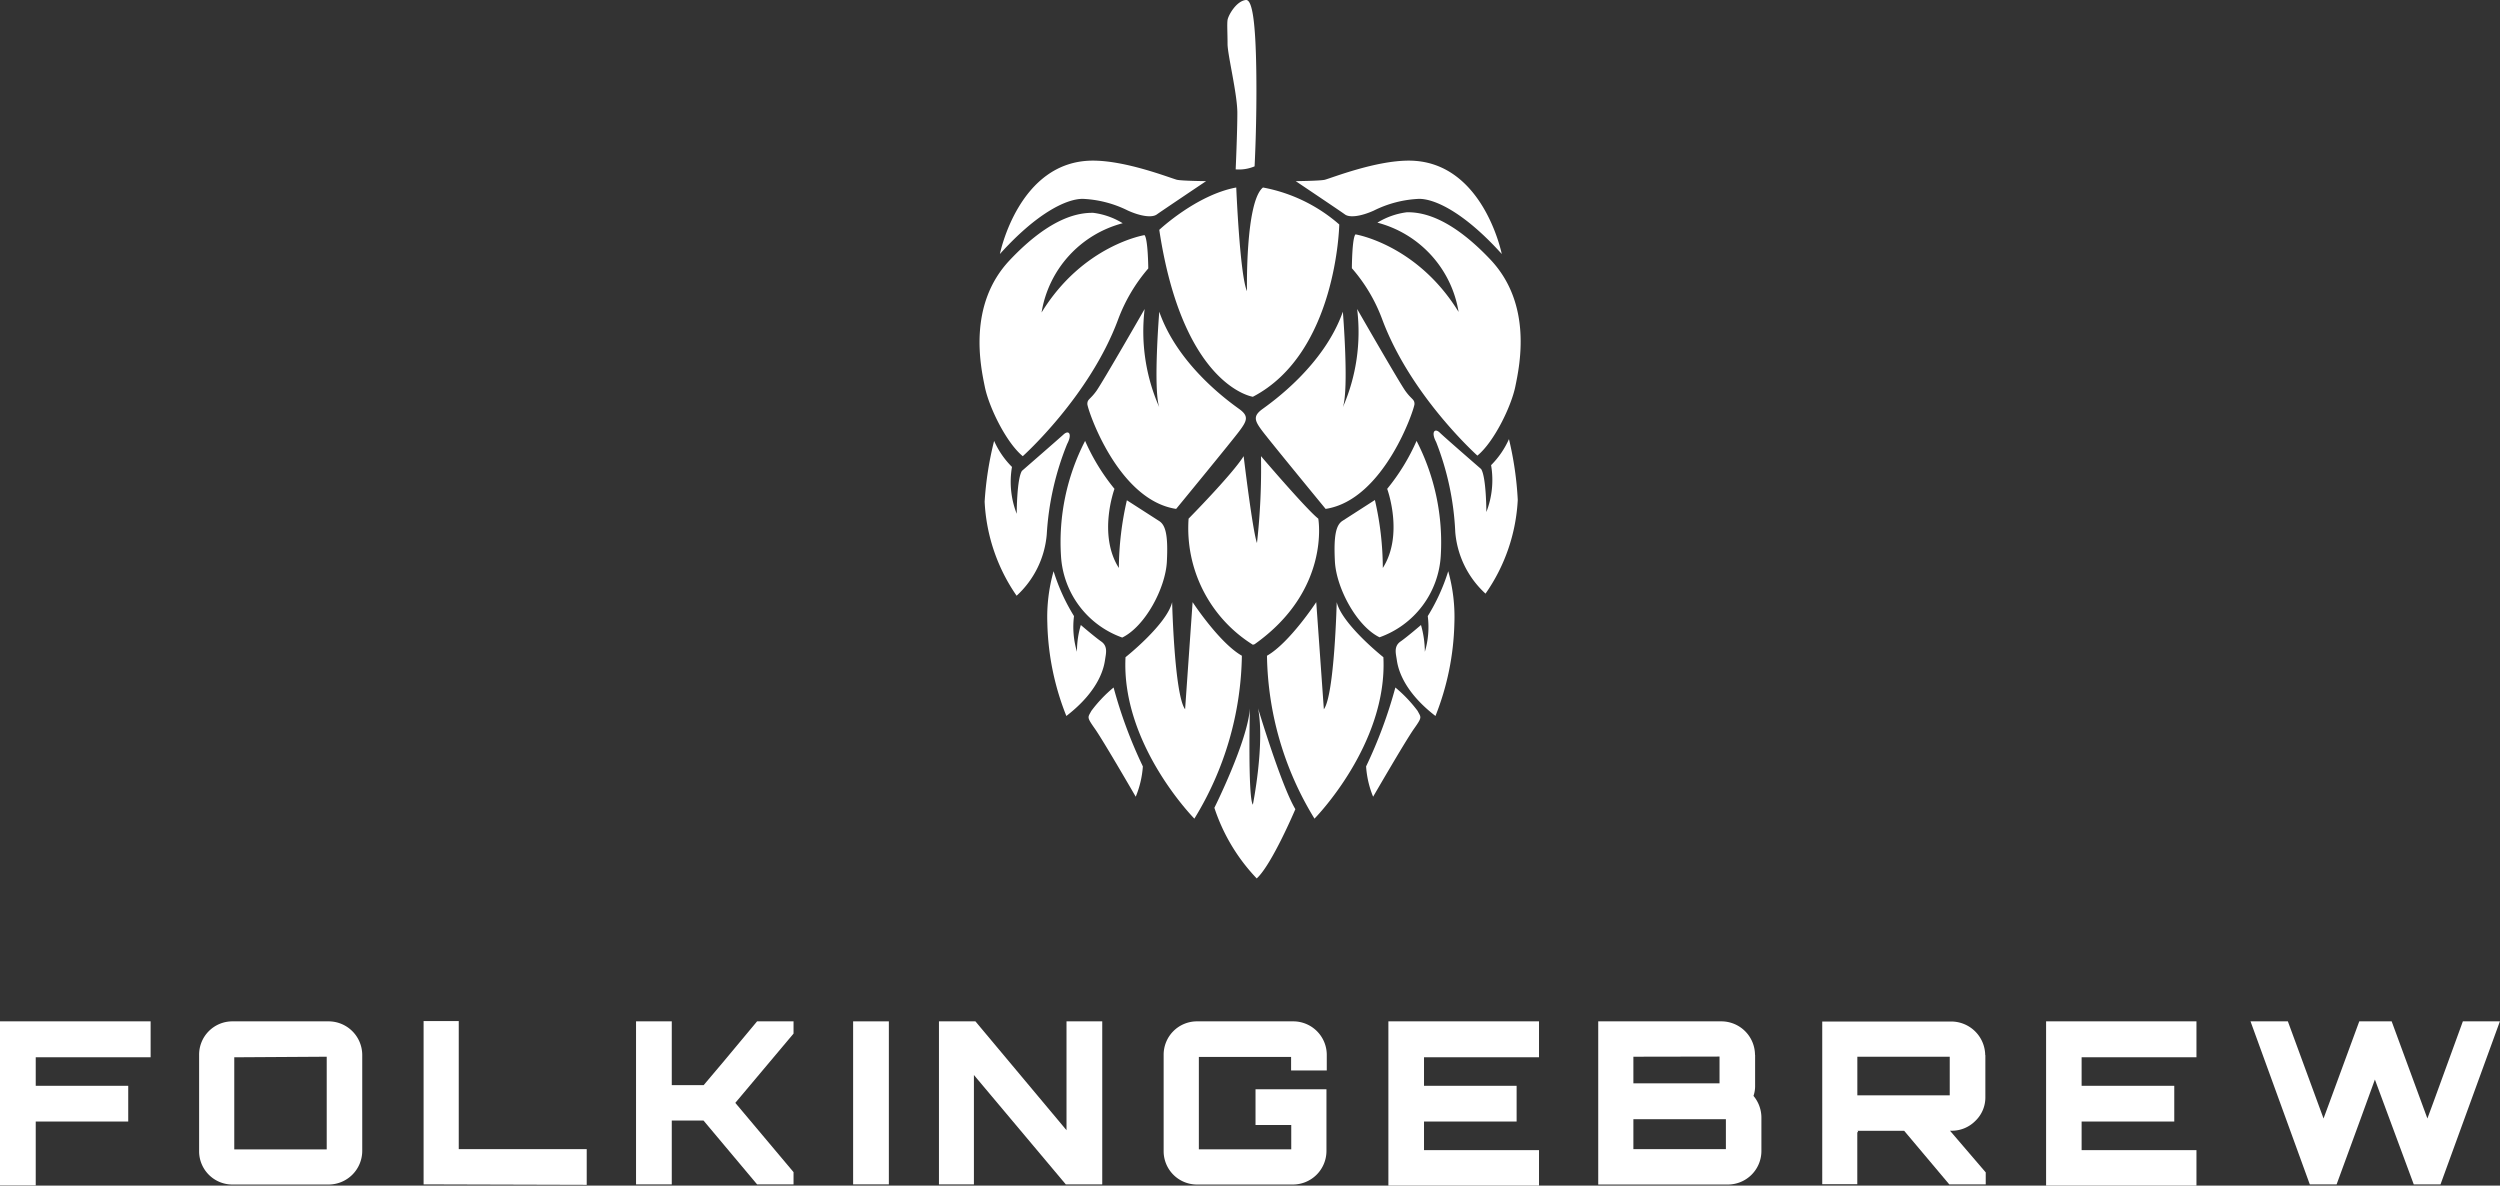 <svg xmlns="http://www.w3.org/2000/svg" width="480" height="227.63" viewBox="0 0 480 227.63"><rect x="0" y="0" width="480" height="227.63" fill="#333333" stroke="none"/><title>logo-folkingebrew-white</title><path d="M231.59,34.78s-8.57,5.75-9.47,6.4-3.05.37-5.52-.74a21.47,21.47,0,0,0-8.7-2.26C204.69,38.18,199,41,192,48.77c0,0,3.58-17.93,17.86-17.93,6.36,0,14.58,3.24,16.1,3.67C226.79,34.73,231.59,34.78,231.59,34.78Z" transform="translate(-0.02 0)" fill="#fff"/><path d="M219.76,45.14S207.93,47.07,200,60a21.23,21.23,0,0,1,15.58-17.14,14.17,14.17,0,0,0-5.69-2c-2.39,0-7.84.45-16,9.09s-5.57,20.47-4.78,24.34,4.09,10.68,7.28,13.3c0,0,12.84-11.48,18.31-26.26a32.2,32.2,0,0,1,5.79-9.79S220.44,45.82,219.76,45.14Z" transform="translate(-0.02 0)" fill="#fff"/><path d="M219.79,59.33s-8.11,14.14-9.29,15.77-1.71,1.53-1.71,2.47S214.58,96,225.84,97.71c0,0,10.58-12.87,12.11-14.91s1.88-2.91,0-4.27-11.76-8.36-15.35-18.68c0,0-1.2,14.76,0,18.34A36.1,36.1,0,0,1,219.79,59.33Z" transform="translate(-0.02 0)" fill="#fff"/><path d="M208.36,84.65A39.75,39.75,0,0,0,214,93.86s-3.24,8.79.84,15.19a59.68,59.68,0,0,1,1.54-13l6.22,4c1.2.78,1.72,2.66,1.46,7.77s-4.18,12.45-8.57,14.59a17.71,17.71,0,0,1-11.76-15.7A42.38,42.38,0,0,1,208.36,84.65Z" transform="translate(-0.02 0)" fill="#fff"/><path d="M190.89,84.65a16.43,16.43,0,0,0,3.43,5,16.87,16.87,0,0,0,.91,9s0-6.65,1-8.24c0,0,7-6.09,8-7s1.71-.1.68,1.84A54.56,54.56,0,0,0,201,102.57a18,18,0,0,1-5.79,11.81,34.59,34.59,0,0,1-6.14-18.07A63.84,63.84,0,0,1,190.89,84.65Z" transform="translate(-0.02 0)" fill="#fff"/><path d="M206.23,118.29a16.53,16.53,0,0,0,.57,6.85,17.56,17.56,0,0,1,.74-5.14s2.62,2.26,3.92,3.17.91,2.28.74,3.43-.79,5.74-7.44,10.87a51,51,0,0,1-3.65-17.8,32.26,32.26,0,0,1,1.2-10A37.11,37.11,0,0,0,206.23,118.29Z" transform="translate(-0.02 0)" fill="#fff"/><path d="M225.07,115.61s.43,17.81,2.49,20.57L229,115.61s5.14,7.84,9.46,10.29a61.45,61.45,0,0,1-9.12,31.28s-14.07-14.23-13.22-31C216.12,126.19,224.06,119.88,225.07,115.61Z" transform="translate(-0.02 0)" fill="#fff"/><path d="M213.83,132a88.08,88.08,0,0,0,5.62,15.15,18.52,18.52,0,0,1-1.37,5.82s-6.22-10.75-7.84-13.05-1.37-2.14-.68-3.43A25.94,25.94,0,0,1,213.83,132Z" transform="translate(-0.02 0)" fill="#fff"/><path d="M248.8,34.78s8.57,5.75,9.46,6.4,3.05.37,5.52-.74a21.47,21.47,0,0,1,8.71-2.26c3.21,0,8.91,2.86,15.87,10.59,0,0-3.58-17.93-17.86-17.93-6.36,0-14.57,3.24-16.1,3.67C253.6,34.73,248.8,34.78,248.8,34.78Z" transform="translate(-0.02 0)" fill="#fff"/><path d="M260.28,45s11.83,1.93,19.79,14.89a21.25,21.25,0,0,0-15.59-17.14,14.16,14.16,0,0,1,5.7-2c2.38,0,7.83.45,16,9.09s5.58,20.46,4.79,24.34-4.1,10.68-7.29,13.3c0,0-12.84-11.48-18.31-26.26a31.55,31.55,0,0,0-5.79-9.72S259.6,45.65,260.28,45Z" transform="translate(-0.02 0)" fill="#fff"/><path d="M260.59,59.33s8.11,14.14,9.29,15.77,1.72,1.53,1.72,2.47S265.74,96,254.54,97.71c0,0-10.58-12.87-12.12-14.91s-1.87-2.91,0-4.27,11.78-8.36,15.43-18.68c0,0,1.2,14.76,0,18.34A36.09,36.09,0,0,0,260.59,59.33Z" transform="translate(-0.02 0)" fill="#fff"/><path d="M272,84.65a39.75,39.75,0,0,1-5.64,9.21s3.24,8.79-.84,15.19A58.47,58.47,0,0,0,264,96l-6.22,4c-1.2.78-1.72,2.66-1.46,7.77s4.18,12.45,8.57,14.59a17.7,17.7,0,0,0,11.76-15.7A42.58,42.58,0,0,0,272,84.65Z" transform="translate(-0.02 0)" fill="#fff"/><path d="M289.74,84.31a16.69,16.69,0,0,1-3.43,5,17,17,0,0,1-.91,9s0-6.65-1-8.25c0,0-7-6.07-7.95-7s-1.72-.12-.69,1.81a53.67,53.67,0,0,1,3.67,17.28,18,18,0,0,0,5.81,11.83,34.43,34.43,0,0,0,6.19-18A64,64,0,0,0,289.74,84.31Z" transform="translate(-0.02 0)" fill="#fff"/><path d="M274.15,118.29a16.53,16.53,0,0,1-.56,6.85,19,19,0,0,0-.74-5.14s-2.62,2.26-3.93,3.17-.9,2.28-.73,3.43.79,5.74,7.44,10.87a51.21,51.21,0,0,0,3.63-17.8,32.58,32.58,0,0,0-1.18-10A37.57,37.57,0,0,1,274.15,118.29Z" transform="translate(-0.02 0)" fill="#fff"/><path d="M256.67,115.61s-.43,17.81-2.47,20.57l-1.46-20.57s-5.14,7.84-9.46,10.29a61.45,61.45,0,0,0,9.12,31.28s14.07-14.23,13.23-31C265.63,126.19,257.7,119.88,256.67,115.61Z" transform="translate(-0.02 0)" fill="#fff"/><path d="M267.93,132a88.92,88.92,0,0,1-5.62,15.15,18.49,18.49,0,0,0,1.35,5.82s6.22-10.75,7.85-13.05,1.36-2.14.69-3.43A26.32,26.32,0,0,0,267.93,132Z" transform="translate(-0.02 0)" fill="#fff"/><path d="M239.23,0c1.22-.12,1.87,4.15,2,13.83s-.33,18.11-.33,18.11a7.76,7.76,0,0,1-3.63.58s.32-7.15.32-10.83-1.88-11.16-1.88-13.26-.12-3.75,0-4.59S237.35.21,239.23,0Z" transform="translate(-0.02 0)" fill="#fff"/><path d="M222.6,44.13s7.14-6.72,14.78-8.13c0,0,.69,16.83,2.06,19.9,0,0-.34-17.14,3.07-19.9a30.8,30.8,0,0,1,14.65,7.1s-.44,24.67-16.59,33.08C240.57,76.18,227.15,74.25,222.6,44.13Z" transform="translate(-0.02 0)" fill="#fff"/><path d="M240,136s-.41,17.15.57,18.5c0,0,2.33-11.59,1-18.5,0,0,4.44,14.83,7.16,19.36,0,0-4.51,10.66-7.42,13.3a35.83,35.83,0,0,1-8.13-13.56S239.58,142.29,240,136Z" transform="translate(-0.02 0)" fill="#fff"/><path d="M240.57,123.79a26.37,26.37,0,0,1-12.34-24.21s8.45-8.57,10.57-12c0,0,1.72,14.39,2.56,16.68a129,129,0,0,0,.77-16.68s8.79,10.29,11,12c0,0,2.46,13.72-12.24,24.12" transform="translate(-0.02 0)" fill="#fff"/><path d="M0,196.1H28.94V203H6.88v5.47H24.64v6.86H6.88v12.26H0Z" transform="translate(-0.02 0)" fill="#fff"/><path d="M44.7,196.1H63.12a6.47,6.47,0,0,1,6.45,6.43V221a6.47,6.47,0,0,1-6.45,6.43H44.7a6.39,6.39,0,0,1-6.45-6.26V202.53a6.39,6.39,0,0,1,6.34-6.43ZM45,203v17.68H62.75V202.89Z" transform="translate(-0.02 0)" fill="#fff"/><path d="M81.35,227.4V196.05H88.1v24.58h24.57v6.86Z" transform="translate(-0.02 0)" fill="#fff"/><path d="M145.38,196.1h7v2.35l-11.18,13.3,11.18,13.3v2.35h-7l-10.29-12.26H129V227.4h-6.86V196.1H129v12.25h6.12l3.92-4.64Z" transform="translate(-0.02 0)" fill="#fff"/><path d="M163.82,227.4V196.1h6.86v31.3Z" transform="translate(-0.02 0)" fill="#fff"/><path d="M204.79,217V196.1h6.86v31.3h-7l-17.64-21v21H180.3V196.1h7Z" transform="translate(-0.02 0)" fill="#fff"/><path d="M254.76,202.53v3h-6.85v-2.6H230.2v17.74h17.74V216h-6.86v-6.86H254.7V221a6.45,6.45,0,0,1-6.47,6.43H229.89a6.4,6.4,0,0,1-6.45-6.31V202.53a6.4,6.4,0,0,1,6.33-6.43h18.51a6.44,6.44,0,0,1,6.48,6.41h0Z" transform="translate(-0.02 0)" fill="#fff"/><path d="M295.51,196.1V203H273.43v5.47h17.78v6.86H273.43v5.49h22.08v6.85H266.59V196.1Z" transform="translate(-0.02 0)" fill="#fff"/><path d="M337,202.53v5.88a5.78,5.78,0,0,1-.31,2,6.54,6.54,0,0,1,1.52,4.1V221a6.44,6.44,0,0,1-6.46,6.43H306.88V196.1h23.66a6.47,6.47,0,0,1,6.44,6.43Zm-23.37.36V208h16.54v-5.14Zm0,12v5.74h17.76v-5.74Z" transform="translate(-0.02 0)" fill="#fff"/><path d="M381.21,202.58v8.09a6.22,6.22,0,0,1-1.92,4.54,6.35,6.35,0,0,1-4.56,1.89h-.31l6.86,8v2.3h-7l-8.66-10.29h-9s.14,0,.14.26a.17.17,0,0,1-.14,0v10h-6.73V196.13H374.7a6.54,6.54,0,0,1,6.48,6.45Zm-24.58.31v7.42h17.74v-7.42Z" transform="translate(-0.02 0)" fill="#fff"/><path d="M421.74,196.1V203H399.69v5.47h17.79v6.86H399.69v5.49h22.05v6.85H392.87V196.1Z" transform="translate(-0.02 0)" fill="#fff"/><path d="M472.89,196.1H480l-11.4,31.3h-5.14L456,207.27l-2.78,7.65-4.57,12.48h-5.15l-11.38-31.3h7.17l6.85,18.65,1.08-2.92L453,196.1h6.22l6.86,18.65,1.08-2.92Z" transform="translate(-0.02 0)" fill="#fff"/></svg>
